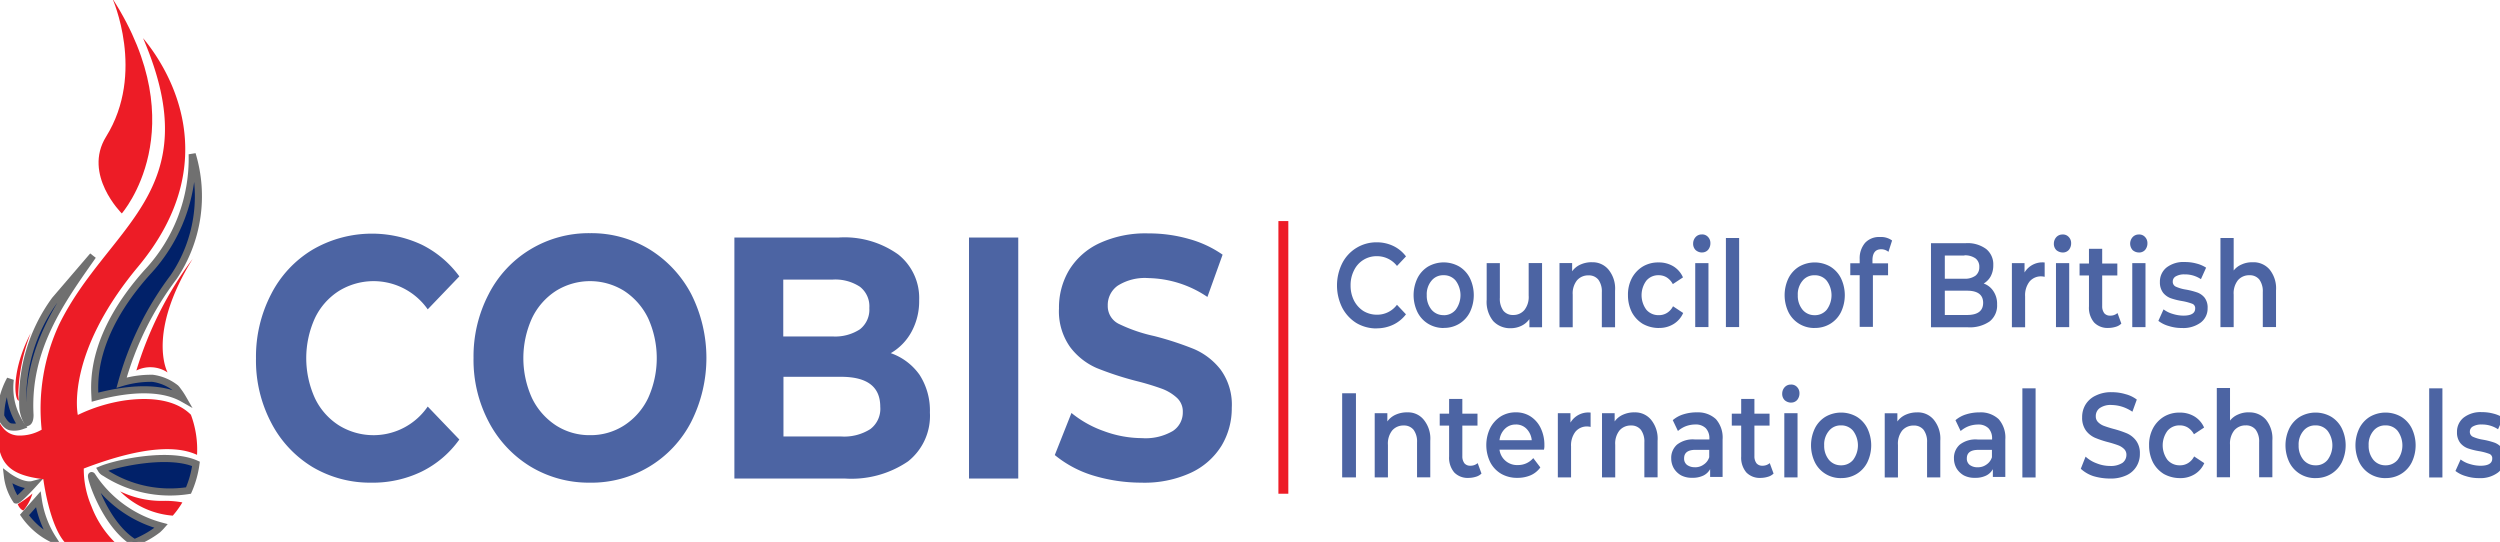 <svg xmlns="http://www.w3.org/2000/svg" xmlns:xlink="http://www.w3.org/1999/xlink" width="176.365" height="38.233" viewBox="0 0 176.365 38.233"><defs><style>.a{fill:#fff;}.b{mix-blend-mode:luminosity;isolation:isolate;clip-path:url(#a);}.c{fill:#ed1c26;}.d{fill:#4c64a3;}.e{fill:#012169;stroke:#707070;stroke-width:0.5px;}</style><clipPath id="a"><rect class="a" width="176.365" height="38.233" transform="translate(0)"/></clipPath></defs><g class="b"><path class="c" d="M135.569,23.438h-.7V42.675h.7Z" transform="translate(-44.683 -7.844)"/><path class="d" d="M89.665,42.316a7.836,7.836,0,0,0,3.5-.7A5.016,5.016,0,0,0,95.33,39.7a5.119,5.119,0,0,0,.717-2.663,4.2,4.2,0,0,0-.785-2.693,4.753,4.753,0,0,0-1.879-1.454,22.226,22.226,0,0,0-2.813-.918,11.139,11.139,0,0,1-2.461-.842,1.393,1.393,0,0,1-.811-1.3A1.669,1.669,0,0,1,88,28.42a3.584,3.584,0,0,1,2.164-.536,7.679,7.679,0,0,1,4.164,1.331L95.4,26.232a7.748,7.748,0,0,0-2.407-1.117,10.249,10.249,0,0,0-2.812-.383,7.734,7.734,0,0,0-3.488.7,4.938,4.938,0,0,0-2.136,1.913,5.157,5.157,0,0,0-.7,2.678,4.351,4.351,0,0,0,.785,2.724,4.692,4.692,0,0,0,1.879,1.484,22.246,22.246,0,0,0,2.812.918,18.481,18.481,0,0,1,1.772.536,3.22,3.22,0,0,1,1.068.643,1.3,1.3,0,0,1,.419,1.01,1.554,1.554,0,0,1-.7,1.331,3.807,3.807,0,0,1-2.191.505,7.791,7.791,0,0,1-2.664-.49,7.613,7.613,0,0,1-2.3-1.285l-1.176,2.969A7.847,7.847,0,0,0,86.23,41.8,11.791,11.791,0,0,0,89.665,42.316Zm-12.156-.291h3.475v-17H77.509Zm-9.033-2.969H64.42V34.848h4.057c1.853,0,2.772.7,2.772,2.112a1.792,1.792,0,0,1-.7,1.576A3.434,3.434,0,0,1,68.476,39.057Zm-.608-11.065a3.167,3.167,0,0,1,1.947.505,1.744,1.744,0,0,1,.663,1.5,1.762,1.762,0,0,1-.663,1.5A3.194,3.194,0,0,1,67.868,32H64.406v-4.01Zm4.124,5.188a3.877,3.877,0,0,0,1.474-1.53,4.517,4.517,0,0,0,.527-2.2,3.917,3.917,0,0,0-1.474-3.229A6.52,6.52,0,0,0,68.3,25.023H60.958v17h7.775a7.091,7.091,0,0,0,4.476-1.209,4.094,4.094,0,0,0,1.542-3.443,4.643,4.643,0,0,0-.73-2.663A4.164,4.164,0,0,0,71.992,33.18ZM50.776,38.965a4.357,4.357,0,0,1-2.407-.689,4.791,4.791,0,0,1-1.69-1.928,6.82,6.82,0,0,1,0-5.632,4.692,4.692,0,0,1,1.69-1.928,4.55,4.55,0,0,1,4.814,0,4.79,4.79,0,0,1,1.69,1.928,6.82,6.82,0,0,1,0,5.632,4.692,4.692,0,0,1-1.69,1.928A4.357,4.357,0,0,1,50.776,38.965Zm0,3.352a7.911,7.911,0,0,0,7.14-4.3,10.01,10.01,0,0,0,0-9,8.155,8.155,0,0,0-2.934-3.153,7.875,7.875,0,0,0-4.205-1.148,7.956,7.956,0,0,0-4.219,1.148,7.858,7.858,0,0,0-2.934,3.153,9.492,9.492,0,0,0-1.068,4.5,9.337,9.337,0,0,0,1.068,4.5,8.055,8.055,0,0,0,2.934,3.153A7.956,7.956,0,0,0,50.776,42.316Zm-15.428,0a7.926,7.926,0,0,0,3.543-.78,7.13,7.13,0,0,0,2.664-2.265l-2.231-2.326a4.637,4.637,0,0,1-6.261,1.331,4.628,4.628,0,0,1-1.7-1.928,6.82,6.82,0,0,1,0-5.632,4.627,4.627,0,0,1,1.7-1.928,4.664,4.664,0,0,1,6.261,1.3l2.231-2.326a7.292,7.292,0,0,0-2.65-2.234,8.317,8.317,0,0,0-7.707.352,7.781,7.781,0,0,0-2.921,3.137,9.573,9.573,0,0,0-1.068,4.53,9.416,9.416,0,0,0,1.068,4.53A7.88,7.88,0,0,0,31.2,41.215,7.966,7.966,0,0,0,35.348,42.316Z" transform="translate(-9.15 -8.266)"/><path class="c" d="M12.271,15.166S17.517,9.182,11.608,0c0,0,2.353,5.249-.446,9.749C9.5,12.427,12.271,15.166,12.271,15.166Z" transform="translate(-3.678 -0.108)"/><path class="e" d="M1.03,50.279s1.068.8,1.812.6c0,0-1.041,1.148-1.19,1.1A3.872,3.872,0,0,1,1.03,50.279Z" transform="translate(-0.509 -16.703)"/><path class="e" d="M3.8,52.746a7.034,7.034,0,0,0,1.055,2.816,5.2,5.2,0,0,1-2.028-1.714Z" transform="translate(-1.102 -17.517)"/><path class="c" d="M2.119,52.879a6.2,6.2,0,0,0,1.041-.75,3.4,3.4,0,0,1-.636,1.194C2.525,53.338,2.268,53.262,2.119,52.879Z" transform="translate(-0.869 -17.314)"/><path class="e" d="M13.959,54.459a6.467,6.467,0,0,0,.608-.413c.081-.077.162-.153.243-.245a8.439,8.439,0,0,1-4.881-3.535c-.284-.383.825,3.428,2.988,4.714A8.5,8.5,0,0,0,13.959,54.459Z" transform="translate(-3.432 -16.69)"/><path class="c" d="M16.616,53.615a6.277,6.277,0,0,0,.676-.934,6.557,6.557,0,0,0-1.42-.107A6.713,6.713,0,0,1,12.9,51.9,5.893,5.893,0,0,0,16.616,53.615Z" transform="translate(-4.427 -17.238)"/><path class="c" d="M16.817,35.432s-1.514-2.709,1.771-8.019a25.448,25.448,0,0,0-3.975,7.882A2.195,2.195,0,0,1,16.817,35.432Z" transform="translate(-4.993 -9.156)"/><path class="e" d="M1.051,43.465a1.594,1.594,0,0,0,.757-.077A4.694,4.694,0,0,1,1,40.113,5.47,5.47,0,0,0,.321,42.7C.321,42.715.632,43.419,1.051,43.465Z" transform="translate(-0.274 -13.348)"/><path class="c" d="M2.121,40c-.3,0-.581-2.035.838-4.775a12.846,12.846,0,0,0-.879,4.346C2.107,39.862,2.121,40,2.121,40Z" transform="translate(-0.79 -11.734)"/><path class="e" d="M4.908,30.215A11.843,11.843,0,0,0,2.65,37.851a2.691,2.691,0,0,0,.325.995c.189-.077.176-.52.176-.52-.257-4.683,2.191-8.035,4.435-11.233l-.027.031Z" transform="translate(-1.034 -9.05)"/><path class="c" d="M10.266,4.18c4.692,10.9-2.475,13.177-5.923,20.2A14.153,14.153,0,0,0,3.113,31.8a3.11,3.11,0,0,1-1.677.413C.247,32.141.125,30.9.03,31.391c-.176,2.77.744,3.6,3.2,3.9,0,0,.419,3.306,1.569,4.515a6.7,6.7,0,0,0,3.84.275,7.12,7.12,0,0,1-2.015-2.877,6.641,6.641,0,0,1-.541-2.663c4.395-1.683,6.72-1.561,7.991-.964a7.044,7.044,0,0,0-.433-2.831c-1.285-1.286-3.448-1.178-4.665-1.01a11.519,11.519,0,0,0-3.313,1.025s-.933-4.239,4.246-10.453C16.081,12.9,12.146,6.43,10.266,4.18Z" transform="translate(-0.173 -1.488)"/><path class="e" d="M17.072,50.7a7.046,7.046,0,0,0,.527-1.882c-1.92-.857-5.612-.046-6.68.4a.57.57,0,0,0,.257.23A8.432,8.432,0,0,0,17.072,50.7Z" transform="translate(-3.774 -16.095)"/><path class="e" d="M16.449,33.634a5.178,5.178,0,0,0-.365-.551,1.351,1.351,0,0,0-.149-.184,3.357,3.357,0,0,0-1.623-.689,7.217,7.217,0,0,0-2.191.306,22.17,22.17,0,0,1,3.664-7.438A10.183,10.183,0,0,0,17.1,16.4a11.728,11.728,0,0,1-3.178,8.341c-3.975,4.453-3.732,7.759-3.678,8.8C13.176,32.746,15.218,32.93,16.449,33.634Z" transform="translate(-3.543 -5.522)"/><path class="d" d="M221.785,47.258a2.067,2.067,0,0,0,1.325-.383,1.234,1.234,0,0,0,.487-1.01,1.147,1.147,0,0,0-.216-.75,1.18,1.18,0,0,0-.527-.367,5.246,5.246,0,0,0-.785-.2,2.775,2.775,0,0,1-.7-.2.376.376,0,0,1-.23-.367.409.409,0,0,1,.216-.367,1.176,1.176,0,0,1,.622-.138,2.013,2.013,0,0,1,1.15.337l.364-.811a2.267,2.267,0,0,0-.676-.291,3.049,3.049,0,0,0-.825-.107,1.948,1.948,0,0,0-1.284.383,1.269,1.269,0,0,0-.474,1.025,1.2,1.2,0,0,0,.23.765,1.255,1.255,0,0,0,.541.383,4.862,4.862,0,0,0,.811.2,3.961,3.961,0,0,1,.689.184.326.326,0,0,1,.216.337c0,.337-.284.505-.838.505a2.591,2.591,0,0,1-.744-.122,1.932,1.932,0,0,1-.649-.321l-.365.811a2.116,2.116,0,0,0,.744.367A2.933,2.933,0,0,0,221.785,47.258Zm-3.515-.046h.933v-6.29h-.933Zm-3.083-.857a1.085,1.085,0,0,1-.852-.383A1.547,1.547,0,0,1,214,44.947a1.48,1.48,0,0,1,.338-1.025,1.048,1.048,0,0,1,.852-.383,1.066,1.066,0,0,1,.852.383,1.723,1.723,0,0,1,0,2.051A1.085,1.085,0,0,1,215.186,46.355Zm0,.9a2.05,2.05,0,0,0,1.1-.291,2,2,0,0,0,.757-.826,2.768,2.768,0,0,0,0-2.387,2.005,2.005,0,0,0-.757-.826,2.209,2.209,0,0,0-2.191,0,2.005,2.005,0,0,0-.757.826,2.768,2.768,0,0,0,0,2.387,2,2,0,0,0,.757.826A2.047,2.047,0,0,0,215.186,47.258Zm-4.936-.9a1.085,1.085,0,0,1-.852-.383,1.547,1.547,0,0,1-.338-1.025,1.48,1.48,0,0,1,.338-1.025,1.048,1.048,0,0,1,.852-.383,1.066,1.066,0,0,1,.852.383,1.723,1.723,0,0,1,0,2.051A1.047,1.047,0,0,1,210.251,46.355Zm0,.9a2.05,2.05,0,0,0,1.1-.291,2,2,0,0,0,.757-.826,2.768,2.768,0,0,0,0-2.387,2,2,0,0,0-.757-.826,2.209,2.209,0,0,0-2.191,0,2.005,2.005,0,0,0-.757.826,2.768,2.768,0,0,0,0,2.387,2,2,0,0,0,.757.826A2.047,2.047,0,0,0,210.251,47.258Zm-4.706-4.637a1.738,1.738,0,0,0-.757.153,1.4,1.4,0,0,0-.568.429v-2.3h-.933V47.2h.933V44.9a1.48,1.48,0,0,1,.3-1.01,1.035,1.035,0,0,1,.811-.352.855.855,0,0,1,.7.306,1.4,1.4,0,0,1,.243.888V47.2h.933V44.61a2.1,2.1,0,0,0-.46-1.484A1.531,1.531,0,0,0,205.545,42.621ZM200.7,47.258a1.9,1.9,0,0,0,1.028-.275,1.711,1.711,0,0,0,.676-.781l-.716-.474a1.151,1.151,0,0,1-.433.474,1.066,1.066,0,0,1-.568.153,1.12,1.12,0,0,1-.879-.383,1.726,1.726,0,0,1,0-2.051,1.093,1.093,0,0,1,.866-.383,1.066,1.066,0,0,1,.568.153,1.248,1.248,0,0,1,.433.474l.716-.474a1.711,1.711,0,0,0-.676-.78,1.952,1.952,0,0,0-1.041-.275,2.108,2.108,0,0,0-1.122.291,2.132,2.132,0,0,0-.771.826,2.478,2.478,0,0,0-.27,1.194,2.642,2.642,0,0,0,.27,1.194,2.131,2.131,0,0,0,.771.826A2.347,2.347,0,0,0,200.7,47.258Zm-4.949.031a2.638,2.638,0,0,0,1.163-.23,1.59,1.59,0,0,0,.717-.643,1.659,1.659,0,0,0,.23-.888,1.471,1.471,0,0,0-.271-.918,1.616,1.616,0,0,0-.635-.505,7.179,7.179,0,0,0-.961-.321c-.283-.077-.513-.153-.676-.214a1.149,1.149,0,0,1-.405-.26.555.555,0,0,1-.162-.413.684.684,0,0,1,.283-.582,1.34,1.34,0,0,1,.852-.214,2.586,2.586,0,0,1,.73.122,2.864,2.864,0,0,1,.717.352l.311-.857a2.235,2.235,0,0,0-.8-.383,3.3,3.3,0,0,0-.947-.138,2.437,2.437,0,0,0-1.163.245,1.655,1.655,0,0,0-.716.643,1.689,1.689,0,0,0-.23.888,1.523,1.523,0,0,0,.27.934,1.623,1.623,0,0,0,.636.505,6.823,6.823,0,0,0,.973.321c.284.077.514.153.676.214a1.158,1.158,0,0,1,.406.26.558.558,0,0,1,.162.413.694.694,0,0,1-.284.566,1.507,1.507,0,0,1-.879.214,2.535,2.535,0,0,1-.933-.184,2.326,2.326,0,0,1-.784-.474l-.338.857a2.423,2.423,0,0,0,.892.52A4.138,4.138,0,0,0,195.755,47.288Zm-6.18-.077h.933v-6.29h-.933Zm-3.15-.719a.894.894,0,0,1-.568-.168.551.551,0,0,1-.2-.459q0-.6.811-.6h.96v.52a.967.967,0,0,1-.392.52A1.008,1.008,0,0,1,186.426,46.493Zm.121-3.872a3.145,3.145,0,0,0-.933.138,2.1,2.1,0,0,0-.758.413l.365.765a1.9,1.9,0,0,1,.555-.337,1.963,1.963,0,0,1,.663-.122,1.006,1.006,0,0,1,.744.26,1.023,1.023,0,0,1,.257.735v.061h-1.028a1.808,1.808,0,0,0-1.257.367,1.251,1.251,0,0,0-.405.979,1.4,1.4,0,0,0,.189.7,1.415,1.415,0,0,0,.514.49,1.625,1.625,0,0,0,.784.168,1.717,1.717,0,0,0,.77-.153,1.084,1.084,0,0,0,.487-.459v.551h.879V44.534A1.963,1.963,0,0,0,187.9,43.1,1.849,1.849,0,0,0,186.547,42.621Zm-4.408,0a1.928,1.928,0,0,0-.8.168,1.419,1.419,0,0,0-.581.474v-.582h-.892v4.53h.933v-2.3a1.484,1.484,0,0,1,.3-1.01,1.036,1.036,0,0,1,.811-.352.853.853,0,0,1,.7.306,1.4,1.4,0,0,1,.243.888v2.464h.933V44.625a2.107,2.107,0,0,0-.46-1.484A1.45,1.45,0,0,0,182.139,42.621Zm-5.354,3.734a1.085,1.085,0,0,1-.852-.383,1.547,1.547,0,0,1-.338-1.025,1.48,1.48,0,0,1,.338-1.025,1.048,1.048,0,0,1,.852-.383,1.066,1.066,0,0,1,.852.383,1.723,1.723,0,0,1,0,2.051A1.085,1.085,0,0,1,176.785,46.355Zm0,.9a2.05,2.05,0,0,0,1.1-.291,2,2,0,0,0,.757-.826,2.768,2.768,0,0,0,0-2.387,2.005,2.005,0,0,0-.757-.826,2.209,2.209,0,0,0-2.191,0,2,2,0,0,0-.757.826,2.768,2.768,0,0,0,0,2.387,2,2,0,0,0,.757.826A2.047,2.047,0,0,0,176.785,47.258Zm-3.529-5.326a.556.556,0,0,0,.433-.184.71.71,0,0,0,.162-.474.61.61,0,0,0-.176-.444.545.545,0,0,0-.433-.168.574.574,0,0,0-.433.184.677.677,0,0,0-.176.459.619.619,0,0,0,.176.459A.683.683,0,0,0,173.255,41.932Zm-.474,5.28h.933v-4.53h-.933Zm-1.028-1.01a.754.754,0,0,1-.527.184.517.517,0,0,1-.405-.168.809.809,0,0,1-.149-.505V43.554h1.068v-.842h-1.068V41.672h-.933v1.041h-.663v.842h.663v2.173a1.608,1.608,0,0,0,.365,1.132,1.316,1.316,0,0,0,1.014.383,1.815,1.815,0,0,0,.5-.077.918.918,0,0,0,.405-.23Zm-5.273.291a.9.9,0,0,1-.568-.168.552.552,0,0,1-.2-.459q0-.6.811-.6h.961v.52a.968.968,0,0,1-.393.52A1.008,1.008,0,0,1,166.481,46.493Zm.122-3.872a3.146,3.146,0,0,0-.933.138,2.1,2.1,0,0,0-.757.413l.365.765a1.9,1.9,0,0,1,.554-.337,1.963,1.963,0,0,1,.663-.122,1,1,0,0,1,.744.26,1.023,1.023,0,0,1,.257.735v.061h-1.028a1.806,1.806,0,0,0-1.258.367,1.249,1.249,0,0,0-.406.979,1.39,1.39,0,0,0,.19.7,1.41,1.41,0,0,0,.514.49,1.622,1.622,0,0,0,.784.168,1.722,1.722,0,0,0,.771-.153,1.082,1.082,0,0,0,.486-.459v.551h.879V44.534a1.963,1.963,0,0,0-.473-1.439A1.846,1.846,0,0,0,166.6,42.621Zm-4.408,0a1.931,1.931,0,0,0-.8.168,1.423,1.423,0,0,0-.582.474v-.582h-.892v4.53h.933v-2.3a1.481,1.481,0,0,1,.3-1.01,1.034,1.034,0,0,1,.811-.352.853.853,0,0,1,.7.306,1.4,1.4,0,0,1,.244.888v2.464h.933V44.625a2.107,2.107,0,0,0-.46-1.484A1.449,1.449,0,0,0,162.194,42.621Zm-4.5.719v-.658H156.8v4.53h.933V45.023a1.574,1.574,0,0,1,.311-1.041,1.046,1.046,0,0,1,.852-.367,1.2,1.2,0,0,1,.216.031v-1.01A1.462,1.462,0,0,0,157.692,43.34Zm-3.854.138a1.031,1.031,0,0,1,.758.306,1.327,1.327,0,0,1,.365.8h-2.272a1.292,1.292,0,0,1,.379-.8A1.043,1.043,0,0,1,153.838,43.478Zm2.015,1.484a2.715,2.715,0,0,0-.257-1.224,2.005,2.005,0,0,0-.716-.826,1.866,1.866,0,0,0-1.042-.291,1.986,1.986,0,0,0-1.068.291,2.169,2.169,0,0,0-.744.826,2.768,2.768,0,0,0,0,2.387,2.036,2.036,0,0,0,.77.826,2.225,2.225,0,0,0,1.163.291,2.333,2.333,0,0,0,.933-.184,1.674,1.674,0,0,0,.676-.551l-.5-.658a1.394,1.394,0,0,1-1.082.49,1.244,1.244,0,0,1-1.3-1.087h3.137A1.16,1.16,0,0,0,155.853,44.962Zm-4.706,1.24a.755.755,0,0,1-.527.184.517.517,0,0,1-.406-.168.809.809,0,0,1-.149-.505V43.554h1.069v-.842h-1.069V41.672h-.933v1.041h-.663v.842h.663v2.173a1.608,1.608,0,0,0,.364,1.132,1.317,1.317,0,0,0,1.014.383,1.808,1.808,0,0,0,.5-.077.925.925,0,0,0,.406-.23Zm-4.99-3.581a1.933,1.933,0,0,0-.8.168,1.423,1.423,0,0,0-.582.474v-.582h-.892v4.53h.933v-2.3a1.481,1.481,0,0,1,.3-1.01,1.035,1.035,0,0,1,.811-.352.855.855,0,0,1,.7.306,1.4,1.4,0,0,1,.243.888v2.464h.933V44.625a2.1,2.1,0,0,0-.46-1.484A1.414,1.414,0,0,0,146.157,42.621Zm-4.57,4.591h.973V41.274h-.973Z" transform="translate(-46.901 -13.529)"/><path class="d" d="M205.623,26.813a1.741,1.741,0,0,0-.758.153,1.4,1.4,0,0,0-.567.428V25.1h-.933v6.29h.933v-2.3a1.481,1.481,0,0,1,.3-1.01,1.034,1.034,0,0,1,.811-.352.853.853,0,0,1,.7.306,1.4,1.4,0,0,1,.243.888v2.464h.933V28.8a2.107,2.107,0,0,0-.46-1.484A1.493,1.493,0,0,0,205.623,26.813Zm-4.976,4.637a2.067,2.067,0,0,0,1.325-.383,1.236,1.236,0,0,0,.487-1.01,1.147,1.147,0,0,0-.216-.75,1.183,1.183,0,0,0-.527-.367,5.239,5.239,0,0,0-.785-.2,2.774,2.774,0,0,1-.7-.2.376.376,0,0,1-.23-.367.41.41,0,0,1,.216-.367,1.174,1.174,0,0,1,.622-.138,2.011,2.011,0,0,1,1.149.337l.365-.811a2.266,2.266,0,0,0-.676-.291,3.056,3.056,0,0,0-.825-.107,1.95,1.95,0,0,0-1.285.383,1.271,1.271,0,0,0-.473,1.025,1.2,1.2,0,0,0,.23.765,1.257,1.257,0,0,0,.541.383,4.9,4.9,0,0,0,.811.2,3.957,3.957,0,0,1,.69.184.326.326,0,0,1,.216.337c0,.337-.284.505-.839.505a2.6,2.6,0,0,1-.744-.122,1.946,1.946,0,0,1-.649-.321l-.365.811a2.119,2.119,0,0,0,.744.367A2.928,2.928,0,0,0,200.646,31.45Zm-3.029-5.326a.556.556,0,0,0,.433-.184.71.71,0,0,0,.162-.474.61.61,0,0,0-.176-.444.545.545,0,0,0-.433-.168.575.575,0,0,0-.433.184.686.686,0,0,0,0,.918A.684.684,0,0,0,197.617,26.124Zm-.474,5.265h.933V26.874h-.933Zm-1.041-.995a.754.754,0,0,1-.527.184.517.517,0,0,1-.405-.168.8.8,0,0,1-.149-.505V27.746h1.068V26.9h-1.068V25.864h-.933V26.9h-.663v.842h.663v2.189a1.608,1.608,0,0,0,.365,1.132,1.317,1.317,0,0,0,1.014.383,1.816,1.816,0,0,0,.5-.077.919.919,0,0,0,.405-.23Zm-3.867-4.27a.556.556,0,0,0,.433-.184.71.71,0,0,0,.162-.474.61.61,0,0,0-.176-.444.545.545,0,0,0-.433-.168.574.574,0,0,0-.433.184.677.677,0,0,0-.176.459.619.619,0,0,0,.176.459A.711.711,0,0,0,192.236,26.124Zm-.474,5.265h.933V26.874h-.933Zm-2.218-3.857v-.658h-.892V31.4h.933V29.216a1.57,1.57,0,0,1,.311-1.041,1.046,1.046,0,0,1,.852-.367,1.2,1.2,0,0,1,.216.031v-1.01A1.464,1.464,0,0,0,189.545,27.532Zm-4.057,3H183.92V28.818h1.568c.758,0,1.136.291,1.136.857S186.246,30.532,185.488,30.532Zm-.189-4.209a1.3,1.3,0,0,1,.784.214.727.727,0,0,1,.271.612.747.747,0,0,1-.271.612,1.272,1.272,0,0,1-.784.214H183.92V26.338H185.3Zm1.365,1.989a1.343,1.343,0,0,0,.5-.52,1.635,1.635,0,0,0,.176-.781,1.384,1.384,0,0,0-.5-1.132,2.206,2.206,0,0,0-1.434-.413h-2.461V31.4h2.609a2.445,2.445,0,0,0,1.528-.413,1.426,1.426,0,0,0,.527-1.194,1.582,1.582,0,0,0-.257-.934A1.344,1.344,0,0,0,186.665,28.313Zm-7.234-2.418a.82.82,0,0,1,.514.184l.257-.8a1.3,1.3,0,0,0-.852-.245,1.332,1.332,0,0,0-1.055.413,1.677,1.677,0,0,0-.379,1.148v.291h-.663v.842h.663v3.642h.933V27.731h1.069v-.842h-1.1v-.275C178.836,26.139,179.039,25.895,179.43,25.895Zm-4.692,4.652a1.084,1.084,0,0,1-.851-.383,1.547,1.547,0,0,1-.338-1.025,1.48,1.48,0,0,1,.338-1.025,1.048,1.048,0,0,1,.851-.383,1.066,1.066,0,0,1,.852.383,1.723,1.723,0,0,1,0,2.051A1.085,1.085,0,0,1,174.738,30.547Zm0,.9a2.047,2.047,0,0,0,1.1-.291,2.007,2.007,0,0,0,.758-.826,2.774,2.774,0,0,0,0-2.387,2.007,2.007,0,0,0-.758-.826,2.207,2.207,0,0,0-2.19,0,2.007,2.007,0,0,0-.758.826,2.774,2.774,0,0,0,0,2.387,2.007,2.007,0,0,0,.758.826A2.046,2.046,0,0,0,174.738,31.45Zm-6.26-.061h.933V25.1h-.933Zm-1.69-5.265a.554.554,0,0,0,.432-.184.707.707,0,0,0,.163-.474.608.608,0,0,0-.176-.444.543.543,0,0,0-.433-.168.574.574,0,0,0-.432.184.677.677,0,0,0-.176.459.619.619,0,0,0,.176.459A.681.681,0,0,0,166.788,26.124Zm-.474,5.265h.933V26.874h-.933Zm-2.556.061a1.9,1.9,0,0,0,1.028-.275,1.712,1.712,0,0,0,.677-.78l-.717-.474a1.151,1.151,0,0,1-.433.474,1.064,1.064,0,0,1-.568.153,1.121,1.121,0,0,1-.879-.383,1.726,1.726,0,0,1,0-2.051,1.093,1.093,0,0,1,.866-.383,1.066,1.066,0,0,1,.568.153,1.248,1.248,0,0,1,.433.474l.716-.474a1.711,1.711,0,0,0-.676-.78,1.953,1.953,0,0,0-1.041-.275,2.109,2.109,0,0,0-1.122.291,2.132,2.132,0,0,0-.771.826,2.477,2.477,0,0,0-.27,1.194,2.641,2.641,0,0,0,.27,1.194,2.132,2.132,0,0,0,.771.826A2.312,2.312,0,0,0,163.758,31.45Zm-4.746-4.637a1.933,1.933,0,0,0-.8.168,1.424,1.424,0,0,0-.582.474v-.582h-.892V31.4h.933v-2.3a1.481,1.481,0,0,1,.3-1.01,1.035,1.035,0,0,1,.811-.352.855.855,0,0,1,.7.306,1.4,1.4,0,0,1,.243.888V31.4h.933V28.818a2.106,2.106,0,0,0-.46-1.484A1.449,1.449,0,0,0,159.013,26.813Zm-4.448.061v2.3a1.484,1.484,0,0,1-.3,1.01,1.008,1.008,0,0,1-.8.352.846.846,0,0,1-.69-.306,1.438,1.438,0,0,1-.243-.918V26.874H151.6V29.46a2.148,2.148,0,0,0,.46,1.5,1.628,1.628,0,0,0,1.257.505,1.716,1.716,0,0,0,.73-.168,1.475,1.475,0,0,0,.567-.474V31.4h.893v-4.53Zm-6,3.673a1.084,1.084,0,0,1-.852-.383,1.547,1.547,0,0,1-.338-1.025,1.48,1.48,0,0,1,.338-1.025,1.047,1.047,0,0,1,.852-.383,1.066,1.066,0,0,1,.852.383,1.726,1.726,0,0,1,0,2.051A1.066,1.066,0,0,1,148.56,30.547Zm0,.9a2.047,2.047,0,0,0,1.1-.291,2,2,0,0,0,.757-.826,2.768,2.768,0,0,0,0-2.387,2,2,0,0,0-.757-.826,2.209,2.209,0,0,0-2.191,0,2.01,2.01,0,0,0-.757.826,2.768,2.768,0,0,0,0,2.387,2.01,2.01,0,0,0,.757.826A2.083,2.083,0,0,0,148.56,31.45Zm-4.732.031A2.693,2.693,0,0,0,145,31.22a2.455,2.455,0,0,0,.906-.735l-.635-.673a1.733,1.733,0,0,1-1.406.7,1.827,1.827,0,0,1-.96-.26,1.923,1.923,0,0,1-.663-.735A2.321,2.321,0,0,1,142,28.45a2.277,2.277,0,0,1,.244-1.071,1.757,1.757,0,0,1,1.623-.995,1.78,1.78,0,0,1,1.406.689l.635-.673a2.415,2.415,0,0,0-.892-.735,2.693,2.693,0,0,0-1.176-.26,2.7,2.7,0,0,0-2.434,1.484,3.52,3.52,0,0,0,0,3.122,2.8,2.8,0,0,0,1,1.087A2.771,2.771,0,0,0,143.828,31.481Z" transform="translate(-46.721 -8.311)"/></g></svg>